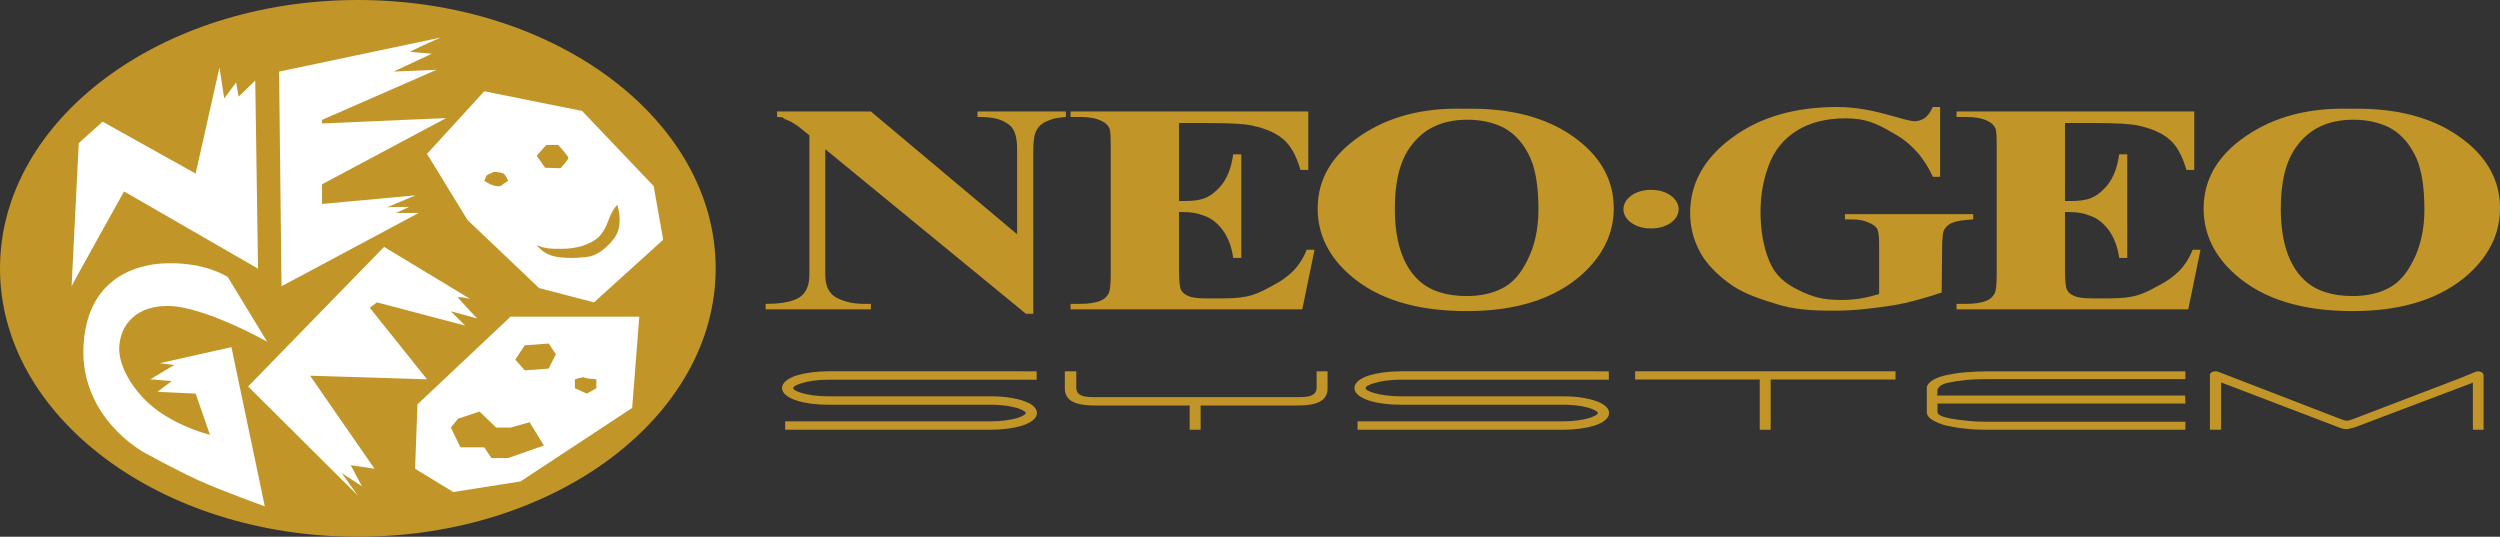 <?xml version="1.0" encoding="UTF-8" standalone="no"?>
<svg
   xmlns:dc="http://purl.org/dc/elements/1.1/"
   xmlns:cc="http://creativecommons.org/ns#"
   xmlns:rdf="http://www.w3.org/1999/02/22-rdf-syntax-ns#"
   xmlns:svg="http://www.w3.org/2000/svg"
   xmlns="http://www.w3.org/2000/svg"
   xmlns:sodipodi="http://sodipodi.sourceforge.net/DTD/sodipodi-0.dtd"
   xmlns:inkscape="http://www.inkscape.org/namespaces/inkscape"
   viewBox="0 0 2360.209 506.743"
   height="506.743"
   width="2360.209"
   xml:space="preserve"
   version="1.1"
   id="svg2"
   sodipodi:docname="logo.svg"
   inkscape:version="0.92.2 (5c3e80d, 2017-08-06)"><rect x="0" y="0" width="2360.209" height="506.743" fill="#333333" stroke="none"/><sodipodi:namedview
     pagecolor="#ffffff"
     bordercolor="#666666"
     borderopacity="1"
     objecttolerance="10"
     gridtolerance="10"
     guidetolerance="10"
     inkscape:pageopacity="0"
     inkscape:pageshadow="2"
     inkscape:window-width="1920"
     inkscape:window-height="1017"
     id="namedview52"
     showgrid="false"
     fit-margin-top="0"
     fit-margin-left="0"
     fit-margin-right="0"
     fit-margin-bottom="0"
     inkscape:zoom="0.14318095"
     inkscape:cx="1180.1025"
     inkscape:cy="337.82887"
     inkscape:window-x="-8"
     inkscape:window-y="-8"
     inkscape:window-maximized="1"
     inkscape:current-layer="g14" /><defs
     id="defs6"><clipPath
       id="clipPath16"
       clipPathUnits="userSpaceOnUse"><path
         id="path18"
         d="M 0,618.062 H 1949.984 V 0 H 0 Z"
         inkscape:connector-curvature="0" /></clipPath></defs><g
     transform="matrix(1.25,0,0,-1.25,-38.635,555.203)"
     id="g10"><g
       id="g12"><g
         clip-path="url(#clipPath16)"
         id="g14"><g
           transform="matrix(1,0,0,0.75,30.908,241.464)"
           id="g20"
           style="fill:#c19528;fill-opacity:1"><path
             id="path22"
             style="fill:#c19528;fill-opacity:1;fill-rule:nonzero;stroke:none"
             d="m 0,0 c 0,149.251 121.013,270.264 270.262,270.264 149.25,0 270.264,-121.013 270.264,-270.264 0,-149.25 -121.014,-270.262 -270.264,-270.262 C 121.013,-270.262 0,-149.25 0,0"
             inkscape:connector-curvature="0" /></g><g
           transform="matrix(1,0,0,0.75,405.683,303.621)"
           id="g24"
           style="fill:#ffffff"><path
             id="path26"
             style="fill:#ffffff;fill-opacity:1;fill-rule:nonzero;stroke:none"
             d="m 0,0 c -4.763,1.051 -9.038,5.4 -9.038,5.4 l 1.801,5.4 5.437,3.6 c 0,0 5.4,-0.449 7.2,-1.8 C 7.2,11.25 9,5.4 9,5.4 L 4.95,1.8 C 4.95,1.8 4.05,-0.899 0,0 m 30.601,30.637 7.236,10.802 h 9.002 c 0,0 7.649,-11.25 7.649,-13.052 0,-1.8 -5.85,-10.386 -5.85,-10.386 L 36.9,18.45 Z m 0,-90.075 c 6.112,-3.9 12.599,-3.825 18.9,-3.75 10.538,0.114 20.661,3.414 27.936,11.851 5.888,8.549 6.04,13.876 9.488,23.549 2.025,5.663 4.5,8.888 4.5,8.888 0,0 2.025,-7.65 1.801,-16.686 -0.151,-6.039 -1.238,-12.413 -4.951,-18.452 -7.2,-11.737 -13.987,-16.236 -18.936,-17.137 -4.951,-0.899 -18.9,-2.699 -27.902,1.35 -7.049,3.187 -10.836,10.387 -10.836,10.387 M -9.038,95.475 -52.274,32.438 -21.638,-34.237 32.4,-102.713 73.837,-117.112 126.112,-54.038 118.912,0 64.838,75.676 Z"
             inkscape:connector-curvature="0" /></g><g
           transform="matrix(1,0,0,0.75,84.983,227.964)"
           id="g28"
           style="fill:#ffffff"><path
             id="path30"
             style="fill:#ffffff;fill-opacity:1;fill-rule:nonzero;stroke:none"
             d="m 0,0 5.4,144.114 18.001,21.637 70.274,-52.276 18.001,106.763 3.6,-31.088 9.036,16.238 1.8,-14.438 12.601,16.238 2.1,-189.489 L 39.637,95.476 C 39.637,95.476 0,0.9 0,0"
             inkscape:connector-curvature="0" /></g><g
           transform="matrix(1,0,0,0.75,241.696,390.105)"
           id="g32"
           style="fill:#ffffff"><path
             id="path34"
             style="fill:#ffffff;fill-opacity:1;fill-rule:nonzero;stroke:none"
             d="m 0,0 121.95,34.237 c 0,0 -24.637,-14.436 -22.837,-14.436 1.799,0 16.2,-1.8 16.2,-1.8 L 86.512,0 l 32.4,1.8 -86.475,-50.436 v -3.602 l 93.713,5.402 -93.713,-66.677 v -19.798 l 70.577,8.699 c 0,0 -23.288,-13.237 -21.903,-12.338 1.353,0.937 17.101,0.638 17.101,0.638 l -9.899,-6.038 h 17.099 L 1.838,-216.187 Z"
             inkscape:connector-curvature="0" /></g><g
           transform="matrix(1,0,0,0.75,232.696,186.058)"
           id="g36"
           style="fill:#ffffff"><path
             id="path38"
             style="fill:#ffffff;fill-opacity:1;fill-rule:nonzero;stroke:none"
             d="m 0,0 -29.774,65.176 c 0,0 -16.5,14.888 -45.788,13.837 -6.451,-0.225 -59.738,-0.638 -63.151,-82.613 -3.038,-73.312 45.826,-107.963 45.826,-107.963 0,0 23.662,-17.474 41.175,-28.087 17.512,-10.649 49.912,-26.1 49.912,-26.1 L -27.001,-5.398 -81.075,-21.6 l 10.838,-1.8 -18.038,-14.438 16.199,-1.799 -10.799,-10.801 28.837,-1.799 10.8,-41.437 c 0,0 -21.975,6.9 -40.463,25.274 -15.148,15.075 -27.336,39.639 -28.011,59.401 -0.638,19.761 8.624,44.7 36.037,45.037 C -48.224,36.375 0,0 0,0"
             inkscape:connector-curvature="0" /></g><g
           transform="matrix(1,0,0,0.75,218.296,152.28)"
           id="g40"
           style="fill:#ffffff"><path
             id="path42"
             style="fill:#ffffff;fill-opacity:1;fill-rule:nonzero;stroke:none"
             d="m 0,0 102.675,140.549 64.874,-52.275 c 0,0 -8.101,2.065 -8.999,1.8 -0.901,-0.224 14.399,-21.599 14.399,-21.599 l -19.8,7.201 10.8,-14.4 -66.675,23.399 -5.399,-5.4 43.237,-72.076 -88.275,3.6 48.639,-93.674 -18.002,3.601 8.476,-21.189 -15.225,13.238 12.149,-22.687 z"
             inkscape:connector-curvature="0" /></g><g
           transform="matrix(1,0,0,0.75,371.446,121.202)"
           id="g44"
           style="fill:#ffffff"><path
             id="path46"
             style="fill:#ffffff;fill-opacity:1;fill-rule:nonzero;stroke:none"
             d="M 0,0 5.4,9 21.6,16.199 34.237,0 h 10.8 l 14.401,5.4 10.799,-23.4 -27,-12.637 H 30.601 l -5.402,10.799 H 7.2 Z m 93.675,48.637 c 0,0 6.562,2.926 7.2,1.801 0.637,-1.087 9,-1.801 9,-1.801 v -9 l -7.2,-5.4 -9,5.4 z m -37.836,9.002 -7.202,10.836 7.202,14.4 18.036,1.801 5.401,-10.801 -5.401,-14.437 z m -81.077,-34.202 -1.799,-64.875 28.838,-23.437 50.773,10.687 84.338,73.987 5.4,91.914 H 45.037 Z"
             inkscape:connector-curvature="0" /></g><g
           transform="matrix(1,0,0,0.75,1681.461,119.582)"
           id="g48"
           style="fill:#c19528;fill-opacity:1"><path
             id="path50"
             style="fill:#c19528;fill-opacity:1;fill-rule:nonzero;stroke:none"
             d="m 0,0 h -149.62 c -5.312,0 -10.431,0.197 -15.549,0.984 -4.922,0.591 -9.45,1.575 -13.584,2.756 -5.906,1.378 -10.237,4.331 -12.993,6.691 -2.362,2.168 -3.544,4.531 -3.544,6.893 V 43.31 c 0.591,2.166 2.166,4.922 4.725,6.89 2.557,1.969 6.103,3.741 10.237,4.922 4.331,1.181 9.056,2.166 14.371,2.756 5.512,0.591 11.222,0.984 17.521,0.984 H 0 v -7.874 h -148.436 c -6.299,0 -11.812,-0.197 -16.733,-0.788 -4.728,-0.59 -9.45,-1.574 -13.781,-2.753 -5.906,-1.774 -7.087,-3.94 -8.268,-6.893 l -0.197,-6.1 H -0.197 L 0,26.38 h -187.218 v -8.465 c 0,-2.166 1.575,-4.331 9.447,-6.497 3.94,-0.987 8.271,-1.772 13.192,-2.365 4.919,-0.785 9.844,-0.982 14.765,-0.982 H 0 Z"
             inkscape:connector-curvature="0" /></g><g
           transform="matrix(1,0,0,0.75,1372.384,119.582)"
           id="g52"
           style="fill:#c19528;fill-opacity:1"><path
             id="path54"
             style="fill:#c19528;fill-opacity:1;fill-rule:nonzero;stroke:none"
             d="M 0,0 H -0.394 Z"
             inkscape:connector-curvature="0" /></g><g
           transform="matrix(1,0,0,0.75,1462.549,157.527)"
           id="g56"
           style="fill:#c19528;fill-opacity:1"><path
             id="path58"
             style="fill:#c19528;fill-opacity:1;fill-rule:nonzero;stroke:none"
             d="m 0,0 h -94.298 v -50.594 h -8.271 V 0 H -196.67 V 8.268 H 0 Z"
             inkscape:connector-curvature="0" /></g><g
           transform="matrix(1,0,0,0.75,992.238,137.889)"
           id="g60"
           style="fill:#c19528;fill-opacity:1"><path
             id="path62"
             style="fill:#c19528;fill-opacity:1;fill-rule:nonzero;stroke:none"
             d="M 0,0 H -54.531 V -24.411 H -62.8 V 0 h -70.477 c -10.631,0 -23.818,1.381 -23.818,17.13 v 17.324 h 8.659 V 17.915 c 0,-10.434 10.04,-9.447 16.537,-9.447 H -0.591 16.34 c 6.693,0 16.733,-0.987 16.733,9.447 v 16.539 h 8.268 V 17.13 C 41.342,1.381 28.152,0 17.521,0 Z"
             inkscape:connector-curvature="0" /></g><g
           transform="matrix(1,0,0,0.75,813.879,157.381)"
           id="g64"
           style="fill:#c19528;fill-opacity:1"><path
             id="path66"
             style="fill:#c19528;fill-opacity:1;fill-rule:nonzero;stroke:none"
             d="m 0,0 h -157.492 c -7.874,0 -14.961,-1.381 -20.08,-3.546 -3.937,-1.575 -6.299,-3.347 -6.299,-4.922 0,-1.575 2.362,-3.344 6.299,-4.919 5.119,-1.971 12.206,-3.349 20.08,-3.349 h 68.312 54.532 c 5.906,0 11.615,-0.588 16.34,-1.769 2.559,-0.591 4.724,-1.378 6.89,-2.169 2.165,-0.981 4.134,-1.968 5.709,-2.952 3.74,-2.754 5.906,-6.103 5.906,-9.841 v -0.2 c 0,-5.315 -4.528,-9.84 -11.615,-12.793 -6.103,-2.362 -14.371,-3.94 -23.23,-3.94 h -155.326 v 8.468 h 155.326 c 7.874,0 14.962,1.378 20.08,3.344 3.74,1.772 6.3,3.546 6.3,4.921 v 0.2 c 0,0.785 -0.985,1.769 -2.363,2.756 -1.181,0.788 -2.559,1.375 -3.937,2.166 -1.772,0.588 -3.544,1.178 -5.709,1.769 -4.134,0.984 -9.056,1.575 -14.371,1.575 h -54.532 -68.312 c -8.859,0 -17.127,1.378 -23.23,3.94 -7.087,2.95 -11.615,7.478 -11.615,12.793 0,5.515 4.528,10.04 11.615,12.993 6.103,2.365 14.371,3.94 23.23,3.94 H 0 Z"
             inkscape:connector-curvature="0" /></g><g
           transform="matrix(1,0,0,0.75,1245.995,157.381)"
           id="g68"
           style="fill:#c19528;fill-opacity:1"><path
             id="path70"
             style="fill:#c19528;fill-opacity:1;fill-rule:nonzero;stroke:none"
             d="m 0,0 h -157.292 c -7.875,0 -14.962,-1.381 -20.08,-3.546 -3.937,-1.575 -6.3,-3.347 -6.3,-4.922 0,-1.575 2.363,-3.344 6.3,-4.919 5.118,-1.971 12.205,-3.349 20.08,-3.349 h 68.312 54.529 c 5.908,0 11.618,-0.588 16.145,-1.769 2.557,-0.591 4.725,-1.378 6.888,-2.169 2.168,-0.981 4.134,-1.968 5.712,-2.952 h -0.197 c 3.937,-2.754 6.1,-6.103 6.1,-9.841 v -0.2 c 0,-5.315 -4.528,-9.84 -11.615,-12.793 -6.1,-2.362 -14.172,-3.94 -23.033,-3.94 h -155.324 v 8.468 h 155.324 c 7.877,0 14.767,1.378 19.689,3.344 3.934,1.772 6.496,3.546 6.496,4.921 v 0.2 c 0,0.785 -0.984,1.769 -2.362,2.756 -1.181,0.788 -2.559,1.375 -3.937,2.166 -1.772,0.588 -3.544,1.178 -5.512,1.769 -4.135,0.984 -9.056,1.575 -14.374,1.575 h -54.529 -68.312 c -8.859,0 -17.127,1.378 -23.23,3.94 -7.087,2.95 -11.615,7.478 -11.615,12.793 0,5.515 4.331,10.04 11.615,12.993 6.103,2.365 14.371,3.94 23.23,3.94 H 0 Z"
             inkscape:connector-curvature="0" /></g><g
           transform="matrix(1,0,0,0.75,1902.344,163.729)"
           id="g72"
           style="fill:#c19528;fill-opacity:1"><path
             id="path74"
             style="fill:#c19528;fill-opacity:1;fill-rule:nonzero;stroke:none"
             d="M 0,0 C 2.166,0 4.331,-1.575 4.331,-4.134 V -58.862 H -3.74 v 47.444 l -89.377,-45.082 -1.181,-0.397 c -4.922,-1.965 -6.3,-1.574 -9.846,0 l -1.179,0.594 -88.591,45.079 v -47.639 h -8.465 v 54.926 c 0,2.559 2.165,3.937 4.134,3.937 1.184,0 1.771,-0.197 2.759,-0.787 l 92.129,-47.448 c 3.544,-1.574 4.137,-2.359 8.468,-0.196 l 81.499,41.538 11.618,6.3 C -1.181,-0.197 -0.396,0 0,0"
             inkscape:connector-curvature="0" /></g><g
           transform="matrix(1,0,0,0.75,1496.212,363.349)"
           id="g76"
           style="fill:#c19528;fill-opacity:1"><path
             id="path78"
             style="fill:#c19528;fill-opacity:1;fill-rule:nonzero;stroke:none"
             d="m 0,0 v -70.281 h -5.512 c -6.497,19.293 -16.34,33.861 -29.527,43.702 -12.996,10.042 -20.871,15.161 -36.423,15.161 -14.765,0 -27.167,-4.331 -37.01,-12.599 -10.043,-8.468 -16.931,-20.081 -21.065,-35.042 -4.134,-14.962 -6.1,-30.317 -6.1,-46.067 0,-19.095 2.166,-35.829 6.691,-50.203 4.528,-14.565 11.812,-22.24 21.852,-28.939 10.04,-6.691 18.111,-10.037 31.892,-10.037 4.921,0 9.843,0.393 14.764,1.375 5.122,1.184 9.056,2.562 14.369,4.531 v 50.791 c 0,7.874 -0.588,12.993 -1.572,15.355 -1.182,2.166 -3.347,4.331 -6.694,6.103 -3.349,1.969 -7.481,2.953 -12.402,2.953 h -5.119 v 5.315 h 96.858 v -5.315 c -7.284,-0.591 -12.403,-1.578 -15.358,-3.15 -2.953,-1.381 -5.119,-3.937 -6.691,-7.481 -0.788,-1.968 -1.184,-6.496 -1.378,-13.78 l -0.394,-49.216 c -12.602,-5.513 -24.214,-10.237 -37.995,-13.19 -13.78,-2.756 -28.154,-5.116 -42.916,-5.116 -18.899,0 -30.908,1.375 -43.31,6.494 -12.597,5.118 -23.427,9.843 -33.076,18.114 -9.45,8.462 -16.928,17.909 -22.44,28.346 -6.694,13.583 -10.237,28.545 -10.237,45.478 0,29.921 10.631,55.12 31.695,75.788 20.868,20.673 47.444,30.91 79.336,30.91 14.568,0 27.561,-3.74 41.145,-8.859 9.647,-3.74 15.356,-5.512 17.127,-5.512 2.756,0 5.119,0.984 7.481,2.953 2.363,1.969 4.528,5.709 6.497,11.418 z"
             inkscape:connector-curvature="0" /></g><g
           transform="matrix(1,0,0,0.75,1139.1,353.753)"
           id="g80"
           style="fill:#c19528;fill-opacity:1"><path
             id="path82"
             style="fill:#c19528;fill-opacity:1;fill-rule:nonzero;stroke:none"
             d="m 0,0 h -0.394 v 11.022 c 32.483,0.787 59.257,-8.463 79.73,-27.364 20.868,-19.487 31.299,-43.704 31.299,-72.838 0,-25.001 -7.869,-46.853 -23.424,-65.949 C 66.54,-180.134 37.404,-192.73 -0.394,-192.73 v 15.158 c 10.434,0 19.49,2.756 26.38,7.478 8.859,5.906 14.568,15.555 19.49,28.745 4.921,12.993 8.268,29.727 8.268,50.791 0,25.199 -2.559,43.901 -7.678,56.304 C 41.145,-21.655 34.648,-12.993 26.97,-7.68 19.096,-2.562 10.04,0 0,0 m -0.394,0 c -18.702,-0.197 -32.679,-9.059 -42.326,-26.776 -8.071,-14.371 -12.008,-35.433 -12.008,-62.6 0,-32.483 5.709,-56.894 17.914,-72.25 8.662,-10.827 21.065,-15.946 36.42,-15.946 v -15.158 h -0.197 c -37.798,0 -67.13,12.006 -87.801,36.023 -16.34,18.902 -24.608,41.344 -24.608,67.331 0,29.135 10.63,53.547 31.892,72.837 21.261,19.492 47.444,28.745 78.549,27.561 h 2.165 z"
             inkscape:connector-curvature="0" /></g><g
           transform="matrix(1,0,0,0.75,921.367,351.242)"
           id="g84"
           style="fill:#c19528;fill-opacity:1"><path
             id="path86"
             style="fill:#c19528;fill-opacity:1;fill-rule:nonzero;stroke:none"
             d="m 0,0 v -78.549 h 4.331 c 13.584,0 18.899,3.937 25.002,12.009 6.103,7.874 10.04,19.492 11.615,35.042 h 6.103 v -104.339 h -6.103 c -1.181,11.419 -3.937,20.674 -7.875,27.955 -4.134,7.284 -8.859,12.206 -14.174,14.568 -5.315,2.562 -8.662,3.741 -18.899,3.741 v -58.469 c 0,-11.025 0.591,-17.718 1.575,-20.08 0.984,-2.56 2.756,-4.528 5.512,-6.103 2.756,-1.575 7.087,-2.362 13.387,-2.362 H 33.27 c 19.883,0 25.592,4.331 37.601,12.993 12.009,8.465 20.277,18.308 25.593,36.026 h 5.906 l -9.253,-60.041 H -81.896 v 5.509 h 7.284 c 6.103,0 11.222,0.985 14.962,2.953 2.756,1.378 4.922,3.741 6.3,7.087 1.181,2.363 1.772,8.466 1.772,18.506 V -22.44 c 0,8.856 -0.197,14.371 -0.788,16.534 -0.984,3.347 -2.953,6.103 -5.906,7.877 -3.937,2.756 -9.449,4.132 -16.34,4.132 h -7.284 v 5.512 H 97.645 v -58.86 h -5.906 c -3.15,14.371 -7.284,24.608 -12.993,30.902 C 73.234,-10.04 65.556,-5.512 55.319,-2.559 49.413,-0.787 38.389,0 22.049,0 Z"
             inkscape:connector-curvature="0" /></g><g
           transform="matrix(1,0,0,0.75,688.673,359.953)"
           id="g88"
           style="fill:#c19528;fill-opacity:1"><path
             id="path90"
             style="fill:#c19528;fill-opacity:1;fill-rule:nonzero;stroke:none"
             d="m 0,0 110.441,-123.631 v 85.639 c 0,12.006 -1.772,20.077 -5.709,24.214 -5.315,5.707 -11.615,8.465 -24.214,8.266 V 0 h 66.737 v -5.512 c -9.45,-0.985 -11.025,-2.559 -14.175,-4.132 -3.346,-1.774 -5.906,-4.53 -7.677,-8.468 -1.772,-3.74 -2.756,-10.431 -2.756,-19.88 v -165.76 h -5.513 l -151.585,165.76 v -126.584 c 0,-11.418 2.953,-19.099 8.859,-23.23 5.906,-3.94 12.599,-5.909 20.277,-5.909 H 0 v -5.509 h -79.533 v 5.509 c 12.402,0 20.867,2.363 25.789,6.694 4.725,4.331 7.284,11.812 7.284,22.445 v 140.561 l -4.922,5.313 c -4.724,5.318 -8.859,8.662 -12.402,10.436 -3.741,1.575 -0.394,2.557 -7.087,2.754 V 0 Z"
             inkscape:connector-curvature="0" /></g><g
           transform="matrix(1,0,0,0.75,1808.244,353.753)"
           id="g92"
           style="fill:#c19528;fill-opacity:1"><path
             id="path94"
             style="fill:#c19528;fill-opacity:1;fill-rule:nonzero;stroke:none"
             d="m 0,0 h -0.394 v 11.022 c 32.483,0.787 59.254,-8.463 79.728,-27.364 21.064,-19.487 31.498,-43.704 31.498,-72.838 0,-25.001 -7.872,-46.853 -23.427,-65.949 -20.868,-25.005 -50.004,-37.601 -87.799,-37.601 v 15.158 c 10.431,0 19.49,2.756 26.377,7.478 8.862,5.906 14.571,15.555 19.49,28.745 4.922,12.993 8.271,29.727 8.271,50.791 0,25.199 -2.562,43.901 -7.68,56.304 C 41.142,-21.655 34.645,-12.993 26.97,-7.68 19.096,-2.562 10.037,0 0,0 m -0.394,0 c -18.705,-0.197 -32.679,-9.059 -42.326,-26.776 -8.074,-14.371 -12.008,-35.433 -12.008,-62.6 0,-32.483 5.709,-56.894 17.912,-72.25 8.662,-10.827 21.064,-15.946 36.422,-15.946 v -15.158 h -0.199 c -37.798,0 -67.131,12.006 -87.802,36.023 -16.337,18.902 -24.608,41.344 -24.608,67.331 0,29.135 10.631,53.547 31.892,72.837 21.261,19.492 47.444,28.745 78.552,27.561 h 2.165 z"
             inkscape:connector-curvature="0" /></g><g
           transform="matrix(1,0,0,0.75,1590.508,351.242)"
           id="g96"
           style="fill:#c19528;fill-opacity:1"><path
             id="path98"
             style="fill:#c19528;fill-opacity:1;fill-rule:nonzero;stroke:none"
             d="m 0,0 v -78.549 h 4.334 c 13.583,0 18.899,3.937 25.002,12.009 6.1,7.874 10.037,19.492 11.615,35.042 h 6.102 v -104.339 h -6.102 c -1.184,11.419 -3.938,20.674 -7.875,27.955 -4.134,7.284 -8.859,12.206 -14.174,14.568 -5.316,2.562 -8.665,3.741 -18.902,3.741 v -58.469 c 0,-11.025 0.593,-17.718 1.578,-20.08 0.984,-2.56 2.756,-4.528 5.512,-6.103 2.756,-1.575 7.087,-2.362 13.387,-2.362 H 33.27 c 19.886,0 25.595,4.331 37.601,12.993 12.012,8.465 20.277,18.308 25.595,36.026 h 5.906 L 93.12,-187.609 H -81.893 v 5.509 h 7.284 c 6.1,0 11.221,0.985 14.962,2.953 2.753,1.378 4.919,3.741 6.299,7.087 1.179,2.363 1.772,8.466 1.772,18.506 V -22.44 c 0,8.856 -0.197,14.371 -0.787,16.534 -0.985,3.347 -2.953,6.103 -5.906,7.877 -3.94,2.756 -9.45,4.132 -16.34,4.132 h -7.284 v 5.512 H 97.648 v -58.86 H 91.742 C 88.589,-32.874 84.458,-22.637 78.749,-16.343 73.236,-10.04 65.559,-5.512 55.322,-2.559 49.413,-0.787 38.389,0 22.052,0 Z"
             inkscape:connector-curvature="0" /></g><g
           transform="matrix(1,0,0,0.75,1277.297,300.746)"
           id="g100"
           style="fill:#c19528;fill-opacity:1"><path
             id="path102"
             style="fill:#c19528;fill-opacity:1;fill-rule:nonzero;stroke:none"
             d="m 0,0 h 1.184 c 11.218,0 20.277,-8.856 20.277,-19.49 0,-10.63 -9.059,-19.292 -20.277,-19.292 H 0 c -11.219,0 -20.274,8.662 -20.274,19.292 C -20.274,-8.856 -11.219,0 0,0"
             inkscape:connector-curvature="0" /></g></g></g></g></svg>